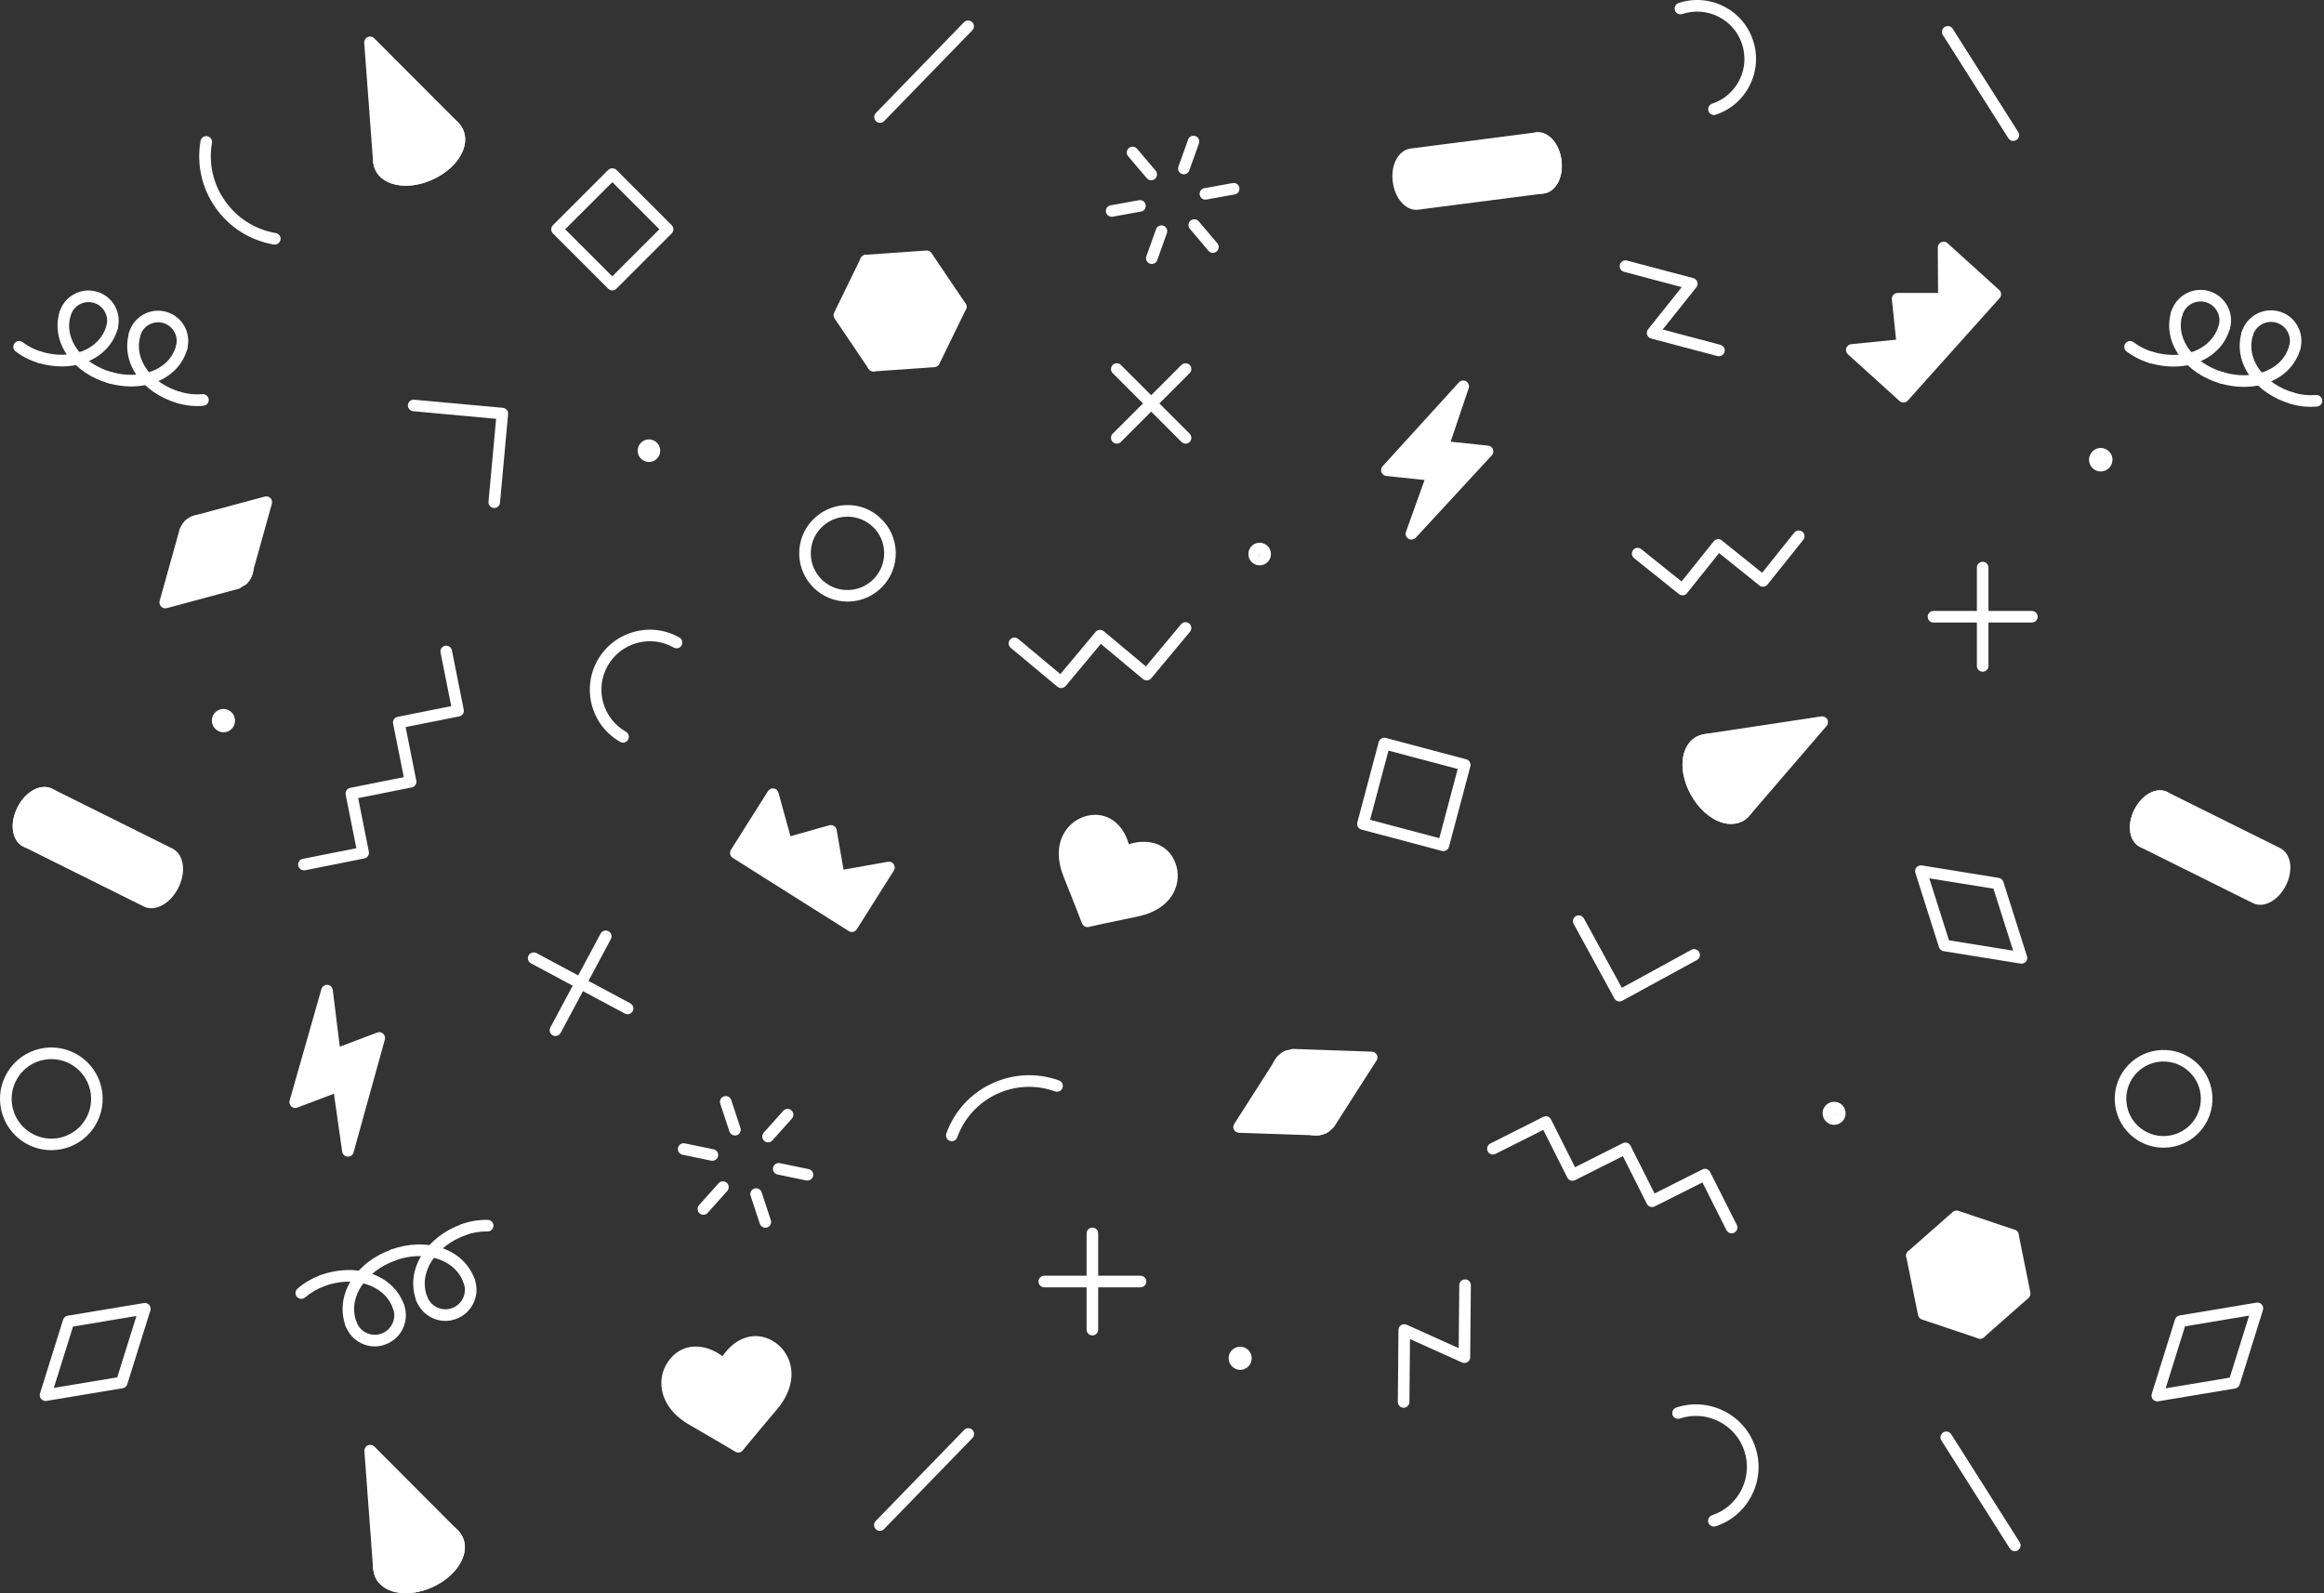 <svg width="280" height="192" viewBox="0 0 280 192" fill="none" xmlns="http://www.w3.org/2000/svg">
<rect x="0" y="0" width="280" height="192" fill="#333333" stroke="none"/>
<path d="M88.641 102.792L93.12 95.709L94.755 101.625L100.112 100.118L101.06 105.605L107.105 104.537L102.636 111.62L88.641 102.792Z" fill="white"/>
<path d="M102.636 112.318C102.506 112.318 102.377 112.278 102.267 112.208L88.282 103.38C87.953 103.171 87.863 102.742 88.062 102.412L92.531 95.33C92.681 95.101 92.95 94.971 93.219 95.011C93.489 95.051 93.718 95.25 93.788 95.52L95.234 100.767L99.923 99.45C100.112 99.4 100.322 99.43 100.481 99.53C100.651 99.639 100.761 99.809 100.801 99.998L101.629 104.797L106.985 103.849C107.255 103.799 107.534 103.919 107.684 104.148C107.833 104.378 107.843 104.677 107.693 104.906L103.225 111.989C103.095 112.198 102.865 112.318 102.636 112.318ZM89.608 102.572L102.417 110.652L105.669 105.495L101.18 106.293C101 106.323 100.811 106.283 100.661 106.173C100.511 106.063 100.402 105.904 100.372 105.724L99.554 100.996L94.935 102.293C94.756 102.343 94.566 102.323 94.406 102.233C94.247 102.143 94.127 101.993 94.077 101.814L92.86 97.415L89.608 102.572Z" fill="white"/>
<path d="M5.487 168.828C5.288 168.828 5.098 168.738 4.959 168.588C4.799 168.409 4.749 168.149 4.819 167.92L7.602 159.032C7.682 158.783 7.891 158.593 8.151 158.553L17.338 157.027C17.577 156.987 17.817 157.077 17.976 157.256C18.136 157.436 18.186 157.695 18.116 157.925L15.333 166.813C15.253 167.062 15.044 167.252 14.784 167.291L5.597 168.818C5.557 168.828 5.517 168.828 5.487 168.828ZM8.799 159.86L6.485 167.252L14.126 165.975L16.44 158.583L8.799 159.86Z" fill="white"/>
<path d="M17.607 108.597L3.133 101.395C2.116 100.897 1.936 99.201 2.724 97.615C3.512 96.029 4.969 95.161 5.986 95.659L20.46 102.862C21.478 103.37 21.657 105.056 20.869 106.642C20.081 108.228 18.625 109.106 17.607 108.597Z" fill="white"/>
<path d="M18.236 109.445C17.916 109.445 17.597 109.375 17.298 109.226L2.824 102.024C1.447 101.335 1.128 99.27 2.096 97.315C3.073 95.36 4.909 94.363 6.295 95.051L20.769 102.253C21.468 102.602 21.927 103.34 22.036 104.288C22.126 105.136 21.936 106.084 21.498 106.971C20.73 108.498 19.423 109.445 18.236 109.445ZM17.916 107.979C18.485 108.268 19.582 107.66 20.241 106.343C20.56 105.704 20.7 105.006 20.64 104.438C20.59 103.979 20.41 103.64 20.141 103.5L5.667 96.298C5.098 96.008 4.001 96.617 3.343 97.934C2.684 99.251 2.864 100.487 3.432 100.777L17.916 107.979Z" fill="white"/>
<path d="M2.724 97.624C3.512 96.038 4.969 95.171 5.986 95.669C7.004 96.168 7.183 97.864 6.395 99.45C5.607 101.036 4.151 101.904 3.133 101.405C2.116 100.896 1.936 99.201 2.724 97.624Z" fill="white"/>
<path d="M3.752 102.243C3.422 102.243 3.103 102.173 2.814 102.034C1.437 101.345 1.118 99.28 2.086 97.325C2.525 96.437 3.163 95.719 3.901 95.28C4.719 94.772 5.587 94.702 6.285 95.041C6.984 95.39 7.442 96.128 7.552 97.076C7.642 97.924 7.452 98.871 7.014 99.759C6.575 100.647 5.926 101.365 5.198 101.804C4.719 102.093 4.22 102.243 3.752 102.243ZM3.343 97.934C2.684 99.25 2.864 100.487 3.442 100.777C3.712 100.906 4.091 100.846 4.49 100.607C4.989 100.308 5.447 99.779 5.767 99.141C6.086 98.502 6.225 97.804 6.166 97.235C6.116 96.777 5.936 96.437 5.667 96.298C5.398 96.168 5.018 96.228 4.619 96.467C4.131 96.757 3.662 97.295 3.343 97.934Z" fill="white"/>
<path d="M45.827 20.147C45.697 19.878 45.627 19.289 45.627 19.289L44.58 5.104L54.625 15.169L54.605 15.179C54.825 15.379 55.024 15.608 55.154 15.877C55.912 17.523 54.436 19.818 51.862 20.995C49.278 22.172 46.575 21.793 45.827 20.147Z" fill="white"/>
<path d="M48.889 22.381C47.184 22.381 45.777 21.703 45.199 20.436C45.039 20.087 44.959 19.538 44.939 19.369L43.882 5.154C43.862 4.865 44.022 4.585 44.291 4.466C44.56 4.346 44.87 4.396 45.079 4.605L55.124 14.67C55.164 14.71 55.194 14.75 55.224 14.8C55.473 15.049 55.653 15.309 55.782 15.588C56.251 16.605 56.092 17.812 55.334 18.99C54.645 20.067 53.508 21.005 52.141 21.623C51.024 22.142 49.907 22.381 48.889 22.381ZM46.465 19.848C47.044 21.114 49.378 21.354 51.563 20.356C52.69 19.837 53.608 19.089 54.156 18.232C54.645 17.473 54.775 16.735 54.505 16.167C54.436 16.017 54.316 15.857 54.127 15.688C54.077 15.638 54.027 15.578 53.987 15.518L45.408 6.92L46.316 19.219C46.346 19.419 46.416 19.748 46.465 19.848Z" fill="white"/>
<path d="M49.119 15.03C51.693 13.852 54.386 14.232 55.144 15.877C55.902 17.523 54.426 19.818 51.852 20.995C49.279 22.172 46.585 21.793 45.827 20.147C45.069 18.491 46.545 16.207 49.119 15.03Z" fill="white"/>
<path d="M48.889 22.371C48.6 22.371 48.321 22.351 48.052 22.311C46.675 22.112 45.648 21.444 45.189 20.426C44.72 19.409 44.88 18.201 45.638 17.024C46.326 15.947 47.463 15.009 48.83 14.391C51.802 13.034 54.855 13.563 55.782 15.588C56.71 17.613 55.114 20.266 52.141 21.623C51.064 22.122 49.937 22.371 48.889 22.371ZM49.408 15.668C48.281 16.186 47.363 16.935 46.815 17.793C46.326 18.551 46.196 19.289 46.465 19.857C46.725 20.426 47.363 20.815 48.261 20.945C49.269 21.084 50.446 20.885 51.563 20.366C53.747 19.369 55.094 17.453 54.516 16.177C53.927 14.9 51.593 14.67 49.408 15.668Z" fill="white"/>
<path d="M238.558 160.628L231.765 158.334L230.358 151.311L235.725 146.583L242.518 148.867L243.935 155.89L238.558 160.628Z" fill="white"/>
<path d="M238.558 161.326C238.478 161.326 238.409 161.316 238.339 161.286L231.546 159.002C231.306 158.922 231.137 158.723 231.087 158.473L229.67 151.451C229.62 151.201 229.71 150.952 229.89 150.792L235.266 146.054C235.456 145.885 235.715 145.835 235.955 145.915L242.748 148.199C242.987 148.279 243.157 148.478 243.207 148.728L244.623 155.75C244.673 156 244.583 156.249 244.404 156.408L239.027 161.147C238.887 161.266 238.718 161.326 238.558 161.326ZM232.374 157.805L238.399 159.84L243.167 155.64L241.91 149.406L235.885 147.371L231.117 151.571L232.374 157.805Z" fill="white"/>
<path d="M238.559 161.326C238.229 161.326 237.94 161.097 237.87 160.768L236.534 154.144L230.129 151.989C229.76 151.87 229.571 151.471 229.691 151.102C229.81 150.733 230.209 150.543 230.578 150.663L237.371 152.947C237.611 153.027 237.78 153.226 237.83 153.476L239.247 160.498C239.327 160.877 239.077 161.246 238.698 161.316C238.648 161.316 238.598 161.326 238.559 161.326Z" fill="white"/>
<path d="M237.142 154.304C236.952 154.304 236.753 154.224 236.613 154.064C236.354 153.775 236.384 153.336 236.673 153.077L242.05 148.338C242.339 148.089 242.778 148.109 243.037 148.398C243.297 148.688 243.267 149.127 242.977 149.386L237.601 154.124C237.471 154.244 237.311 154.304 237.142 154.304Z" fill="white"/>
<path d="M154.377 127.849L154.387 127.869C154.467 127.78 154.547 127.69 154.637 127.61C154.756 127.5 154.876 127.401 155.026 127.321C155.145 127.261 155.315 127.211 155.475 127.171C155.544 127.151 155.624 127.131 155.694 127.121C155.764 127.101 155.824 127.091 155.824 127.091L156.153 127.101C156.203 127.101 156.253 127.101 156.313 127.111L165.27 127.42L160.442 134.972C160.412 135.022 160.382 135.062 160.352 135.111L160.173 135.391L160.163 135.371C160.083 135.461 160.003 135.55 159.914 135.63C159.794 135.74 159.674 135.84 159.525 135.919C159.405 135.979 159.225 136.029 159.066 136.069C158.996 136.089 158.926 136.109 158.846 136.119C158.776 136.139 158.717 136.149 158.717 136.149L158.387 136.139C158.337 136.139 158.288 136.139 158.228 136.129L149.27 135.82L154.098 128.268C154.128 128.219 154.158 128.179 154.188 128.129L154.377 127.849Z" fill="white"/>
<path d="M158.727 136.827C158.717 136.827 158.707 136.827 158.707 136.827L158.378 136.817C158.278 136.817 158.218 136.817 158.158 136.807L149.27 136.508C149.021 136.498 148.791 136.358 148.672 136.139C148.552 135.919 148.562 135.65 148.702 135.441L153.53 127.889C153.53 127.879 153.589 127.8 153.589 127.8L153.789 127.48C153.839 127.401 153.909 127.331 153.978 127.281C154.038 127.221 154.098 127.151 154.168 127.101C154.268 127.002 154.447 126.852 154.687 126.722C154.687 126.722 154.697 126.722 154.697 126.712C154.846 126.632 155.036 126.563 155.305 126.503C155.435 126.463 155.525 126.443 155.604 126.433L155.684 126.413C155.734 126.403 155.804 126.393 155.844 126.403L156.173 126.413C156.273 126.413 156.333 126.413 156.382 126.423L165.28 126.732C165.53 126.742 165.759 126.882 165.879 127.101C165.999 127.321 165.989 127.59 165.849 127.8L161.021 135.341C161.021 135.341 160.991 135.391 160.961 135.441L160.762 135.75C160.712 135.83 160.642 135.899 160.572 135.949C160.512 136.019 160.452 136.079 160.383 136.139C160.233 136.289 160.073 136.408 159.894 136.498C159.874 136.508 159.854 136.518 159.844 136.528C159.704 136.598 159.515 136.668 159.255 136.737C159.126 136.777 159.046 136.787 158.956 136.807L158.866 136.827C158.816 136.827 158.767 136.827 158.727 136.827ZM150.537 135.151L158.268 135.421L158.397 136.129L158.417 135.431L158.667 135.441L158.836 135.401C159.066 135.341 159.156 135.311 159.186 135.291C159.195 135.281 159.205 135.281 159.215 135.271C159.275 135.241 159.345 135.181 159.435 135.101C159.515 135.032 159.565 134.972 159.614 134.912C159.634 134.892 159.654 134.862 159.674 134.842L159.754 134.722L159.814 134.742C159.844 134.722 159.884 134.702 159.924 134.692L159.824 134.633L164.014 128.069L156.283 127.8L156.153 127.091L156.133 127.79L155.884 127.78L155.714 127.82C155.465 127.879 155.375 127.919 155.355 127.929C155.355 127.929 155.345 127.929 155.345 127.939C155.275 127.979 155.205 128.029 155.116 128.119C155.036 128.189 154.986 128.248 154.936 128.308C154.916 128.328 154.896 128.358 154.876 128.378L154.796 128.498L154.747 128.478C154.707 128.498 154.677 128.518 154.637 128.528L154.747 128.598L150.537 135.151Z" fill="white"/>
<path d="M158.527 136.837C157.899 136.837 157.24 136.647 156.572 136.268C155.515 135.67 154.567 134.642 153.899 133.376C153.24 132.109 152.931 130.752 153.031 129.535C153.14 128.208 153.729 127.201 154.687 126.702C155.026 126.523 155.455 126.652 155.634 126.991C155.814 127.331 155.684 127.76 155.345 127.939C154.647 128.308 154.477 129.176 154.437 129.655C154.357 130.602 154.607 131.7 155.145 132.727C155.684 133.755 156.442 134.583 157.27 135.051C157.689 135.291 158.507 135.64 159.205 135.271C159.545 135.091 159.963 135.221 160.153 135.57C160.333 135.909 160.203 136.328 159.864 136.518C159.445 136.737 158.996 136.837 158.527 136.837Z" fill="white"/>
<path d="M41.927 138.682L45.697 125.076L40.361 127.101L39.393 119.38L35.572 132.817L40.8 130.832L41.927 138.682Z" fill="white"/>
<path d="M41.927 139.381C41.907 139.381 41.897 139.381 41.877 139.381C41.548 139.361 41.278 139.111 41.228 138.782L40.231 131.8L35.812 133.475C35.563 133.575 35.283 133.515 35.094 133.336C34.904 133.156 34.824 132.887 34.894 132.628L38.725 119.191C38.815 118.872 39.124 118.662 39.453 118.682C39.782 118.712 40.051 118.962 40.091 119.291L40.939 126.134L45.448 124.428C45.697 124.338 45.977 124.388 46.166 124.568C46.356 124.747 46.436 125.016 46.366 125.276L42.595 138.882C42.515 139.171 42.236 139.381 41.927 139.381ZM40.8 130.134C40.919 130.134 41.049 130.164 41.159 130.234C41.338 130.343 41.468 130.523 41.498 130.732L42.146 135.281L44.66 126.223L40.6 127.76C40.401 127.839 40.171 127.81 39.992 127.71C39.812 127.6 39.682 127.411 39.662 127.201L39.124 122.892L36.62 131.68L40.55 130.194C40.63 130.154 40.72 130.134 40.8 130.134Z" fill="white"/>
<path d="M131.006 111.021C131.006 111.021 130.118 108.677 128.771 105.325C127.365 101.834 129.07 99.42 131.235 98.971C133.669 98.462 135.165 100.527 135.484 102.682C137.469 101.754 140.013 101.874 140.931 104.188C141.749 106.253 140.671 108.996 136.991 109.754C133.449 110.473 131.006 111.021 131.006 111.021Z" fill="white"/>
<path d="M131.005 111.719C130.716 111.719 130.457 111.54 130.357 111.271C130.357 111.271 129.469 108.926 128.123 105.585C127.374 103.719 127.374 101.924 128.133 100.517C128.751 99.36 129.828 98.552 131.095 98.283C132.183 98.053 133.22 98.253 134.088 98.851C134.986 99.47 135.654 100.497 136.003 101.734C137.22 101.345 138.447 101.345 139.464 101.744C140.442 102.133 141.18 102.891 141.589 103.929C142.068 105.136 141.988 106.482 141.36 107.63C140.602 109.036 139.095 110.024 137.13 110.433C133.609 111.151 131.165 111.699 131.165 111.709C131.105 111.719 131.055 111.719 131.005 111.719ZM131.963 99.59C131.774 99.59 131.574 99.609 131.375 99.649C130.517 99.829 129.778 100.388 129.36 101.176C128.801 102.213 128.821 103.6 129.419 105.066C130.377 107.44 131.105 109.315 131.444 110.213C132.372 110.004 134.337 109.575 136.851 109.066C138.407 108.747 139.564 108.009 140.133 106.971C140.562 106.183 140.612 105.265 140.292 104.447C140.023 103.769 139.574 103.3 138.946 103.051C138.078 102.702 136.901 102.802 135.784 103.32C135.584 103.41 135.355 103.41 135.155 103.3C134.966 103.201 134.826 103.011 134.796 102.792C134.616 101.585 134.048 100.537 133.28 100.009C132.891 99.729 132.452 99.59 131.963 99.59Z" fill="white"/>
<path d="M102.107 72.497C98.965 72.497 96.371 69.983 96.292 66.821C96.212 63.609 98.766 60.946 101.968 60.866C103.534 60.816 105 61.395 106.117 62.472C107.245 63.539 107.883 64.986 107.923 66.542C108.003 69.754 105.459 72.417 102.247 72.497C102.207 72.497 102.157 72.497 102.107 72.497ZM102.107 62.262C102.067 62.262 102.037 62.262 101.998 62.262C100.82 62.292 99.713 62.781 98.905 63.629C98.087 64.487 97.658 65.604 97.688 66.791C97.748 69.225 99.753 71.17 102.217 71.1C104.651 71.04 106.586 69.006 106.526 66.572C106.476 64.168 104.501 62.262 102.107 62.262Z" fill="white"/>
<path d="M75.074 89.495C74.954 89.495 74.835 89.465 74.725 89.405C73.049 88.447 71.842 86.901 71.323 85.036C70.815 83.17 71.054 81.225 72.002 79.549C72.96 77.874 74.506 76.666 76.371 76.148C78.236 75.629 80.181 75.879 81.857 76.826C82.197 77.016 82.306 77.445 82.117 77.774C81.927 78.113 81.498 78.223 81.169 78.033C79.812 77.265 78.236 77.066 76.74 77.484C75.244 77.903 73.987 78.871 73.219 80.228C71.633 83.021 72.61 86.592 75.413 88.178C75.752 88.367 75.862 88.796 75.673 89.126C75.553 89.365 75.314 89.495 75.074 89.495Z" fill="white"/>
<path d="M114.676 137.525C114.596 137.525 114.516 137.515 114.437 137.485C114.077 137.356 113.888 136.957 114.018 136.588C114.975 133.924 116.92 131.79 119.484 130.583C122.048 129.376 124.93 129.246 127.594 130.203C127.953 130.333 128.142 130.732 128.013 131.101C127.883 131.46 127.484 131.65 127.115 131.52C124.801 130.692 122.297 130.802 120.073 131.849C117.848 132.897 116.162 134.752 115.324 137.066C115.225 137.346 114.965 137.525 114.676 137.525Z" fill="white"/>
<path d="M242.558 16.985C242.329 16.985 242.1 16.865 241.97 16.656L234.079 4.217C233.87 3.887 233.97 3.458 234.299 3.249C234.628 3.039 235.057 3.139 235.267 3.468L243.157 15.908C243.366 16.237 243.267 16.666 242.937 16.875C242.818 16.955 242.688 16.985 242.558 16.985Z" fill="white"/>
<path d="M75.613 122.223C75.503 122.223 75.393 122.193 75.284 122.143L63.972 116.089C63.633 115.909 63.503 115.48 63.682 115.141C63.862 114.802 64.291 114.672 64.63 114.852L75.942 120.907C76.281 121.086 76.411 121.515 76.231 121.854C76.102 122.084 75.862 122.223 75.613 122.223Z" fill="white"/>
<path d="M66.925 124.847C66.815 124.847 66.705 124.817 66.596 124.767C66.256 124.588 66.127 124.159 66.306 123.819L72.361 112.508C72.541 112.168 72.97 112.039 73.309 112.218C73.648 112.398 73.778 112.827 73.598 113.166L67.543 124.478C67.413 124.707 67.174 124.847 66.925 124.847Z" fill="white"/>
<path d="M92.541 137.665C92.371 137.665 92.212 137.605 92.072 137.485C91.783 137.226 91.763 136.787 92.012 136.498L94.367 133.864C94.626 133.575 95.065 133.545 95.354 133.805C95.643 134.064 95.663 134.503 95.414 134.792L93.06 137.426C92.93 137.585 92.731 137.665 92.541 137.665Z" fill="white"/>
<path d="M84.751 146.393C84.581 146.393 84.421 146.334 84.282 146.214C83.992 145.955 83.972 145.516 84.222 145.226L86.576 142.593C86.835 142.304 87.274 142.284 87.564 142.533C87.853 142.792 87.873 143.231 87.623 143.521L85.269 146.154C85.129 146.314 84.94 146.393 84.751 146.393Z" fill="white"/>
<path d="M97.279 142.264C97.23 142.264 97.18 142.264 97.14 142.254L93.678 141.536C93.299 141.456 93.06 141.087 93.14 140.708C93.219 140.329 93.589 140.089 93.968 140.169L97.429 140.887C97.808 140.967 98.047 141.336 97.968 141.715C97.898 142.034 97.609 142.264 97.279 142.264Z" fill="white"/>
<path d="M85.828 139.879C85.778 139.879 85.728 139.879 85.688 139.869L82.227 139.151C81.848 139.071 81.608 138.702 81.688 138.323C81.768 137.944 82.137 137.705 82.516 137.785L85.977 138.503C86.356 138.583 86.596 138.952 86.516 139.331C86.446 139.65 86.157 139.879 85.828 139.879Z" fill="white"/>
<path d="M92.212 147.949C91.922 147.949 91.643 147.76 91.543 147.47L90.436 144.109C90.317 143.74 90.516 143.351 90.885 143.231C91.254 143.111 91.643 143.311 91.763 143.68L92.87 147.042C92.99 147.411 92.79 147.8 92.421 147.919C92.352 147.929 92.282 147.949 92.212 147.949Z" fill="white"/>
<path d="M88.551 136.837C88.262 136.837 87.982 136.647 87.883 136.358L86.775 132.997C86.656 132.627 86.855 132.238 87.224 132.119C87.593 131.999 87.982 132.199 88.102 132.568L89.209 135.929C89.329 136.298 89.129 136.687 88.76 136.807C88.691 136.827 88.621 136.837 88.551 136.837Z" fill="white"/>
<path d="M59.543 61.215C59.523 61.215 59.503 61.215 59.483 61.215C59.104 61.175 58.815 60.836 58.855 60.457L59.772 50.471L49.777 49.554C49.398 49.514 49.109 49.175 49.149 48.796C49.189 48.407 49.518 48.127 49.907 48.167L60.59 49.145C60.969 49.185 61.259 49.524 61.219 49.903L60.241 60.586C60.211 60.945 59.902 61.215 59.543 61.215Z" fill="white"/>
<path d="M207.097 42.93C207.037 42.93 206.977 42.92 206.917 42.91L198.937 40.795C198.707 40.736 198.528 40.566 198.448 40.337C198.378 40.117 198.418 39.868 198.568 39.678L202.618 34.601L195.665 32.755C195.296 32.656 195.066 32.277 195.166 31.898C195.266 31.529 195.635 31.299 196.024 31.399L204.004 33.514C204.234 33.574 204.413 33.743 204.493 33.972C204.563 34.192 204.523 34.441 204.373 34.631L200.323 39.708L207.276 41.554C207.645 41.653 207.875 42.032 207.775 42.411C207.685 42.721 207.406 42.93 207.097 42.93Z" fill="white"/>
<path d="M127.843 82.911C127.684 82.911 127.524 82.861 127.394 82.751L121.778 78.073C121.479 77.824 121.439 77.385 121.689 77.085C121.938 76.786 122.377 76.746 122.676 76.996L127.754 81.235L131.993 76.158C132.242 75.859 132.681 75.819 132.981 76.068L138.058 80.307L142.297 75.23C142.547 74.931 142.986 74.891 143.285 75.14C143.584 75.39 143.624 75.829 143.375 76.128L138.696 81.744C138.447 82.043 138.008 82.083 137.709 81.834L132.631 77.594L128.392 82.672C128.242 82.831 128.043 82.911 127.843 82.911Z" fill="white"/>
<path d="M36.62 104.876C36.291 104.876 36.002 104.647 35.932 104.318C35.852 103.939 36.101 103.57 36.48 103.5L42.934 102.213L41.647 95.759C41.568 95.38 41.817 95.011 42.196 94.941L48.65 93.654L47.363 87.2C47.283 86.821 47.533 86.452 47.912 86.382L54.366 85.095L53.079 78.641C52.999 78.262 53.249 77.893 53.628 77.823C54.007 77.744 54.376 77.993 54.446 78.372L55.872 85.514C55.952 85.893 55.703 86.263 55.324 86.332L48.87 87.619L50.156 94.073C50.236 94.452 49.987 94.821 49.608 94.891L43.154 96.178L44.441 102.632C44.52 103.011 44.271 103.38 43.892 103.45L36.75 104.876C36.71 104.876 36.67 104.876 36.62 104.876Z" fill="white"/>
<path d="M173.899 102.562C173.839 102.562 173.779 102.552 173.72 102.542L164.034 99.969C163.665 99.869 163.435 99.49 163.535 99.111L166.108 89.425C166.158 89.245 166.278 89.096 166.438 88.996C166.597 88.906 166.787 88.876 166.966 88.926L176.652 91.5C177.021 91.6 177.251 91.978 177.151 92.358L174.577 102.044C174.488 102.363 174.208 102.562 173.899 102.562ZM165.071 98.792L173.41 101.006L175.625 92.667L167.286 90.452L165.071 98.792Z" fill="white"/>
<path d="M220.972 135.55C220.753 135.55 220.533 135.5 220.334 135.391C219.655 135.031 219.396 134.194 219.745 133.515C219.915 133.186 220.204 132.947 220.563 132.837C220.922 132.727 221.291 132.757 221.62 132.927C221.95 133.096 222.189 133.386 222.299 133.745C222.409 134.094 222.379 134.473 222.209 134.802C221.96 135.281 221.481 135.55 220.972 135.55ZM220.972 134.154V134.164L221.591 134.473L220.972 134.154Z" fill="white"/>
<path d="M229.331 47.808L223.107 42.172L229.222 41.564L228.643 35.997H234.209L234.169 29.823L240.394 35.459L229.331 47.808Z" fill="white"/>
<path d="M229.331 48.506C229.162 48.506 228.992 48.447 228.862 48.327L222.638 42.691C222.428 42.501 222.359 42.212 222.438 41.953C222.528 41.693 222.758 41.504 223.037 41.474L228.443 40.935L227.935 36.067C227.915 35.868 227.975 35.678 228.114 35.529C228.244 35.379 228.433 35.299 228.633 35.299H233.501L233.471 29.823C233.471 29.544 233.631 29.294 233.89 29.184C234.139 29.075 234.439 29.114 234.638 29.304L240.863 34.94C241.152 35.199 241.172 35.638 240.912 35.928L229.85 48.277C229.73 48.417 229.551 48.496 229.361 48.506C229.361 48.506 229.351 48.506 229.331 48.506ZM224.743 42.711L229.281 46.821L239.406 35.509L234.877 31.399L234.907 35.987C234.907 36.177 234.838 36.357 234.708 36.486C234.578 36.616 234.399 36.696 234.209 36.696H229.421L229.92 41.494C229.94 41.683 229.88 41.863 229.77 42.013C229.65 42.152 229.481 42.252 229.301 42.262L224.743 42.711Z" fill="white"/>
<path d="M243.556 116.129C243.516 116.129 243.486 116.129 243.446 116.119L234.169 114.622C233.91 114.582 233.69 114.393 233.611 114.143L230.768 105.186C230.698 104.956 230.748 104.697 230.907 104.517C231.067 104.338 231.306 104.248 231.546 104.288L240.823 105.794C241.082 105.834 241.292 106.024 241.371 106.273L244.214 115.231C244.284 115.46 244.234 115.72 244.075 115.899C243.955 116.039 243.755 116.129 243.556 116.129ZM234.818 113.315L242.548 114.562L240.174 107.091L232.444 105.844L234.818 113.315Z" fill="white"/>
<path d="M170.029 18.591L185.131 16.646C186.188 16.506 187.216 17.733 187.425 19.389C187.635 21.035 186.956 22.491 185.899 22.621L170.797 24.566C169.739 24.706 168.712 23.479 168.502 21.823C168.293 20.177 168.971 18.73 170.029 18.591Z" fill="white"/>
<path d="M170.637 25.284C169.27 25.284 168.063 23.868 167.804 21.922C167.684 20.995 167.804 20.077 168.153 19.349C168.542 18.531 169.191 18.002 169.939 17.902L185.041 15.957C186.508 15.778 187.854 17.234 188.124 19.299C188.243 20.227 188.124 21.145 187.774 21.873C187.385 22.691 186.737 23.219 185.989 23.319L170.886 25.264C170.807 25.274 170.717 25.284 170.637 25.284ZM185.291 17.334C185.271 17.334 185.241 17.334 185.221 17.334L170.118 19.279C169.859 19.309 169.6 19.548 169.42 19.938C169.191 20.426 169.111 21.075 169.191 21.733C169.36 23.05 170.128 23.938 170.707 23.878L185.809 21.933C186.069 21.903 186.328 21.663 186.508 21.274C186.737 20.785 186.817 20.137 186.737 19.479C186.577 18.212 185.859 17.334 185.291 17.334Z" fill="white"/>
<path d="M187.435 19.389C187.645 21.045 186.966 22.491 185.909 22.621C184.852 22.76 183.824 21.534 183.615 19.878C183.405 18.222 184.084 16.775 185.141 16.646C186.198 16.516 187.226 17.743 187.435 19.389Z" fill="white"/>
<path d="M185.749 23.339C185.081 23.339 184.423 23 183.904 22.381C183.385 21.763 183.036 20.905 182.916 19.977C182.797 19.05 182.916 18.132 183.266 17.404C183.655 16.586 184.303 16.057 185.051 15.957C186.517 15.778 187.864 17.234 188.133 19.299C188.253 20.227 188.133 21.145 187.784 21.873C187.395 22.691 186.747 23.219 185.999 23.319C185.919 23.329 185.829 23.339 185.749 23.339ZM185.29 17.334C185.271 17.334 185.241 17.334 185.221 17.334C184.961 17.364 184.702 17.603 184.522 17.992C184.293 18.481 184.213 19.13 184.293 19.788C184.383 20.446 184.622 21.055 184.971 21.474C185.241 21.803 185.56 21.972 185.809 21.933C186.069 21.903 186.328 21.663 186.507 21.274C186.737 20.785 186.817 20.137 186.737 19.479C186.577 18.212 185.859 17.334 185.29 17.334Z" fill="white"/>
<path d="M204.722 89.395C204.982 89.245 205.56 89.135 205.56 89.135L219.546 87.021L210.318 97.754L210.308 97.734C210.129 97.974 209.919 98.183 209.65 98.323C208.074 99.191 205.69 97.904 204.333 95.44C202.977 92.976 203.146 90.273 204.722 89.395Z" fill="white"/>
<path d="M208.563 99.29C208.234 99.29 207.885 99.24 207.535 99.141C206.079 98.722 204.653 97.465 203.725 95.779C202.149 92.936 202.438 89.864 204.383 88.786C204.712 88.607 205.261 88.487 205.421 88.447L219.436 86.332C219.725 86.293 220.014 86.432 220.154 86.682C220.294 86.941 220.264 87.25 220.074 87.48L210.847 98.213C210.807 98.253 210.767 98.293 210.727 98.323C210.498 98.592 210.259 98.791 209.989 98.931C209.56 99.171 209.082 99.29 208.563 99.29ZM205.062 90.013C203.845 90.692 203.795 93.016 204.952 95.111C205.7 96.467 206.837 97.495 207.934 97.814C208.303 97.924 208.842 97.993 209.331 97.724C209.481 97.644 209.62 97.515 209.77 97.315C209.82 97.255 209.87 97.205 209.929 97.165L217.8 88.008L205.68 89.844C205.48 89.864 205.161 89.953 205.062 90.013Z" fill="white"/>
<path d="M210.049 92.278C211.416 94.742 211.236 97.445 209.66 98.323C208.084 99.19 205.7 97.904 204.343 95.44C202.976 92.976 203.156 90.273 204.732 89.395C206.298 88.527 208.682 89.814 210.049 92.278Z" fill="white"/>
<path d="M208.563 99.29C208.234 99.29 207.885 99.24 207.535 99.141C206.079 98.722 204.653 97.465 203.725 95.779C202.149 92.936 202.438 89.864 204.383 88.786C205.361 88.248 206.578 88.308 207.795 88.976C208.912 89.584 209.929 90.642 210.658 91.948C212.234 94.791 211.944 97.864 209.999 98.941C209.56 99.171 209.082 99.29 208.563 99.29ZM205.82 89.824C205.54 89.824 205.281 89.884 205.062 90.013C203.845 90.682 203.795 93.016 204.942 95.111C205.69 96.467 206.827 97.495 207.924 97.814C208.294 97.924 208.832 97.993 209.321 97.724C210.538 97.056 210.588 94.722 209.441 92.627C208.842 91.549 208.024 90.692 207.136 90.213C206.668 89.953 206.219 89.824 205.82 89.824Z" fill="white"/>
<path d="M104.342 31.399L111.654 30.89L115.743 36.965L112.541 43.549L105.23 44.057L101.13 37.983L104.342 31.399Z" fill="white"/>
<path d="M105.229 44.756C105 44.756 104.781 44.636 104.651 44.446L100.551 38.371C100.411 38.162 100.391 37.903 100.501 37.673L103.713 31.09C103.823 30.86 104.042 30.721 104.292 30.701L111.604 30.192C111.863 30.172 112.092 30.292 112.232 30.501L116.332 36.576C116.472 36.785 116.491 37.045 116.382 37.274L113.17 43.858C113.06 44.087 112.841 44.227 112.591 44.247L105.279 44.756C105.259 44.756 105.249 44.756 105.229 44.756ZM101.938 37.923L105.589 43.329L112.092 42.87L114.955 37.005L111.304 31.598L104.801 32.057L101.938 37.923Z" fill="white"/>
<path d="M108.441 38.172C108.212 38.172 107.993 38.052 107.863 37.863L103.763 31.788C103.544 31.469 103.633 31.03 103.953 30.82C104.272 30.611 104.711 30.691 104.92 31.01L108.791 36.746L115.693 36.267C116.083 36.237 116.412 36.526 116.442 36.915C116.472 37.304 116.182 37.633 115.793 37.663L108.481 38.172C108.471 38.172 108.451 38.172 108.441 38.172Z" fill="white"/>
<path d="M105.229 44.756C105.13 44.756 105.02 44.736 104.92 44.686C104.571 44.516 104.431 44.097 104.601 43.748L107.813 37.165C107.982 36.816 108.401 36.676 108.751 36.845C109.1 37.015 109.239 37.434 109.07 37.783L105.858 44.367C105.738 44.616 105.489 44.756 105.229 44.756Z" fill="white"/>
<path d="M29.707 69.175L29.687 69.155C29.647 69.265 29.597 69.365 29.537 69.464C29.457 69.594 29.378 69.724 29.268 69.834C29.178 69.923 29.029 70.023 28.899 70.103C28.839 70.143 28.779 70.183 28.709 70.213C28.65 70.242 28.6 70.272 28.6 70.272L28.3 70.352C28.25 70.362 28.211 70.382 28.151 70.392L19.911 72.607L22.206 64.387C22.215 64.337 22.235 64.287 22.245 64.237L22.325 63.938L22.345 63.958C22.385 63.848 22.435 63.749 22.495 63.649C22.575 63.519 22.654 63.389 22.764 63.28C22.854 63.19 23.004 63.09 23.133 63.01C23.193 62.971 23.253 62.931 23.323 62.901C23.393 62.871 23.442 62.851 23.442 62.851L23.742 62.771C23.792 62.761 23.831 62.741 23.881 62.731L32.121 60.517L29.827 68.736C29.817 68.786 29.797 68.836 29.787 68.886L29.707 69.175Z" fill="white"/>
<path d="M19.912 73.305C19.732 73.305 19.552 73.235 19.413 73.095C19.233 72.916 19.173 72.656 19.233 72.417L21.527 64.197C21.527 64.187 21.557 64.098 21.557 64.088L21.647 63.748C21.677 63.659 21.717 63.579 21.767 63.509C21.807 63.429 21.847 63.359 21.887 63.29C21.986 63.11 22.106 62.95 22.236 62.811C22.246 62.801 22.256 62.791 22.256 62.781C22.375 62.661 22.535 62.551 22.754 62.412C22.864 62.342 22.934 62.302 23.004 62.272L23.074 62.232C23.123 62.202 23.173 62.182 23.223 62.172L23.523 62.093C23.612 62.063 23.662 62.053 23.722 62.043L31.902 59.838C32.141 59.778 32.4 59.848 32.58 60.018C32.76 60.197 32.819 60.457 32.76 60.696L30.465 68.916C30.465 68.926 30.435 69.015 30.435 69.025L30.336 69.365C30.306 69.454 30.266 69.534 30.216 69.604C30.176 69.684 30.136 69.754 30.096 69.823C29.996 70.003 29.877 70.163 29.747 70.292C29.737 70.302 29.727 70.312 29.717 70.322C29.597 70.432 29.448 70.552 29.218 70.691C29.109 70.761 29.039 70.801 28.969 70.841L28.929 70.891C28.879 70.921 28.829 70.941 28.779 70.951L28.48 71.03C28.39 71.06 28.34 71.07 28.281 71.08L20.101 73.285C20.041 73.295 19.981 73.305 19.912 73.305ZM22.784 64.507L22.894 64.537L20.919 71.619L27.971 69.724L28.301 70.362L28.121 69.684L28.48 69.544C28.67 69.424 28.75 69.375 28.77 69.355L28.779 69.345C28.829 69.295 28.879 69.225 28.939 69.125C28.989 69.045 29.019 68.975 29.049 68.906C29.059 68.876 29.069 68.856 29.089 68.826L29.129 68.696L29.178 68.706C29.208 68.676 29.228 68.646 29.258 68.626L29.148 68.597L31.124 61.514L23.562 63.579C23.363 63.699 23.293 63.758 23.273 63.779L23.263 63.788C23.213 63.838 23.163 63.908 23.104 64.008C23.054 64.088 23.024 64.157 22.994 64.227C22.984 64.257 22.974 64.277 22.954 64.307L22.914 64.437L22.864 64.427C22.844 64.457 22.814 64.487 22.784 64.507Z" fill="white"/>
<path d="M29.268 70.542C29.089 70.542 28.909 70.472 28.77 70.332C28.5 70.063 28.5 69.614 28.77 69.345C29.288 68.826 29.208 68.008 29.109 67.559C28.919 66.681 28.39 65.763 27.612 64.975C26.834 64.197 25.927 63.649 25.049 63.459C24.6 63.359 23.782 63.27 23.263 63.788C22.984 64.058 22.545 64.058 22.276 63.788C22.006 63.519 22.006 63.07 22.276 62.801C23.014 62.073 24.101 61.823 25.358 62.103C26.495 62.362 27.652 63.03 28.61 63.998C29.567 64.966 30.236 66.133 30.475 67.27C30.745 68.527 30.485 69.614 29.747 70.342C29.617 70.472 29.448 70.542 29.268 70.542Z" fill="white"/>
<path d="M176.283 46.551L167.086 56.656L172.592 57.235L170.048 64.327L179.216 54.382L173.829 53.823L176.283 46.551Z" fill="white"/>
<path d="M170.048 65.025C169.929 65.025 169.799 64.995 169.689 64.926C169.4 64.756 169.28 64.407 169.39 64.098L171.635 57.843L167.016 57.354C166.757 57.325 166.527 57.155 166.437 56.906C166.348 56.656 166.398 56.387 166.577 56.187L175.774 46.082C175.994 45.833 176.363 45.783 176.642 45.953C176.931 46.122 177.061 46.462 176.951 46.781L174.777 53.225L179.295 53.703C179.555 53.733 179.784 53.903 179.874 54.152C179.964 54.402 179.914 54.681 179.734 54.871L170.567 64.806C170.428 64.946 170.238 65.025 170.048 65.025ZM168.532 56.108L172.662 56.546C172.871 56.566 173.071 56.686 173.181 56.866C173.29 57.045 173.32 57.275 173.25 57.474L171.874 61.325L177.769 54.93L173.769 54.511C173.56 54.492 173.37 54.372 173.25 54.192C173.131 54.013 173.111 53.793 173.181 53.594L174.567 49.484L168.532 56.108Z" fill="white"/>
<path d="M88.95 174.344C88.95 174.344 86.675 172.977 83.374 171.072C79.932 169.087 79.763 165.975 81.269 164.189C82.955 162.174 85.548 162.912 87.224 164.498C88.272 162.434 90.456 160.867 92.721 162.194C94.746 163.371 95.643 166.354 93.08 169.386C90.626 172.289 88.95 174.344 88.95 174.344Z" fill="white"/>
<path d="M88.95 175.042C88.83 175.042 88.701 175.012 88.591 174.942C88.571 174.932 86.287 173.556 83.035 171.681C81.209 170.633 80.042 169.147 79.753 167.491C79.513 166.144 79.873 164.778 80.75 163.74C81.498 162.842 82.476 162.344 83.573 162.274C84.72 162.204 85.957 162.623 87.055 163.431C87.813 162.304 88.83 161.486 89.938 161.167C90.995 160.857 92.082 160.997 93.09 161.586C94.257 162.264 95.065 163.431 95.294 164.778C95.573 166.434 94.985 168.219 93.618 169.835C91.184 172.698 89.508 174.763 89.489 174.783C89.359 174.952 89.149 175.042 88.95 175.042ZM83.803 163.67C83.753 163.67 83.693 163.67 83.643 163.67C82.925 163.71 82.306 164.039 81.808 164.638C81.199 165.356 80.95 166.314 81.119 167.251C81.339 168.488 82.266 169.626 83.723 170.473C86.087 171.83 87.933 172.927 88.79 173.436C89.419 172.668 90.795 171.002 92.551 168.927C93.638 167.641 94.127 166.254 93.908 165.017C93.748 164.079 93.189 163.271 92.371 162.793C91.693 162.394 91.005 162.304 90.317 162.503C89.359 162.783 88.441 163.65 87.853 164.808C87.753 165.007 87.563 165.137 87.354 165.177C87.134 165.217 86.915 165.147 86.755 164.997C85.848 164.159 84.76 163.67 83.803 163.67Z" fill="white"/>
<path d="M13.497 40.167C13.438 40.167 13.368 40.157 13.298 40.137C12.929 40.027 12.709 39.638 12.819 39.269C12.989 38.691 12.919 38.092 12.63 37.564C12.34 37.035 11.861 36.656 11.293 36.496C10.714 36.327 10.116 36.397 9.587 36.686C9.058 36.975 8.679 37.454 8.52 38.022C8.41 38.392 8.021 38.611 7.652 38.501C7.283 38.392 7.073 38.002 7.173 37.633C7.442 36.696 8.061 35.928 8.909 35.459C9.757 34.99 10.744 34.88 11.672 35.15C12.61 35.419 13.378 36.037 13.847 36.885C14.315 37.733 14.425 38.721 14.156 39.648C14.076 39.968 13.797 40.167 13.497 40.167Z" fill="white"/>
<path d="M13.228 46.202C13.168 46.202 13.098 46.192 13.028 46.172C11.014 45.584 9.298 44.437 8.19 42.93C7.013 41.314 6.644 39.439 7.163 37.643C7.273 37.274 7.662 37.055 8.031 37.165C8.4 37.274 8.619 37.663 8.51 38.032C8.001 39.788 8.669 41.224 9.318 42.112C10.245 43.369 11.692 44.337 13.418 44.836C13.787 44.945 14.006 45.334 13.896 45.703C13.816 46.003 13.537 46.202 13.228 46.202Z" fill="white"/>
<path d="M7.462 44.157C6.555 44.157 5.607 44.028 4.649 43.748C4.28 43.638 4.071 43.249 4.171 42.88C4.28 42.511 4.669 42.292 5.038 42.401C8.659 43.449 12.001 42.102 12.819 39.279C12.929 38.91 13.318 38.701 13.687 38.8C14.056 38.91 14.275 39.299 14.166 39.668C13.348 42.471 10.684 44.157 7.462 44.157Z" fill="white"/>
<path d="M4.849 43.768C4.789 43.768 4.719 43.758 4.649 43.738C3.652 43.449 2.714 42.98 1.886 42.352C1.577 42.122 1.517 41.683 1.746 41.374C1.976 41.065 2.415 41.005 2.724 41.234C3.422 41.763 4.2 42.152 5.038 42.392C5.407 42.501 5.627 42.89 5.517 43.26C5.427 43.569 5.148 43.768 4.849 43.768Z" fill="white"/>
<path d="M21.876 42.601C21.817 42.601 21.747 42.591 21.677 42.571C21.308 42.462 21.098 42.072 21.198 41.703C21.368 41.125 21.298 40.526 21.009 39.998C20.719 39.469 20.241 39.09 19.672 38.93C19.093 38.761 18.495 38.831 17.966 39.12C17.438 39.409 17.058 39.888 16.899 40.456C16.789 40.826 16.4 41.045 16.031 40.935C15.662 40.826 15.452 40.437 15.552 40.068C15.822 39.13 16.44 38.362 17.288 37.893C18.136 37.424 19.123 37.314 20.051 37.584C20.989 37.853 21.757 38.471 22.226 39.319C22.694 40.167 22.804 41.155 22.535 42.083C22.465 42.402 22.186 42.601 21.876 42.601Z" fill="white"/>
<path d="M21.617 48.626C21.547 48.626 21.487 48.616 21.418 48.596C17.038 47.329 14.515 43.658 15.562 40.067C15.672 39.698 16.061 39.489 16.43 39.589C16.799 39.698 17.009 40.087 16.909 40.456C16.091 43.289 18.196 46.212 21.817 47.26C22.186 47.369 22.395 47.758 22.295 48.127C22.196 48.427 21.916 48.626 21.617 48.626Z" fill="white"/>
<path d="M15.802 46.571C14.894 46.571 13.956 46.441 13.039 46.172C12.669 46.062 12.45 45.673 12.56 45.304C12.669 44.935 13.059 44.726 13.428 44.826C15.143 45.324 16.889 45.284 18.345 44.716C19.373 44.317 20.7 43.459 21.208 41.703C21.318 41.334 21.707 41.125 22.076 41.224C22.445 41.334 22.655 41.723 22.555 42.092C22.036 43.888 20.719 45.284 18.864 46.013C17.916 46.382 16.879 46.571 15.802 46.571Z" fill="white"/>
<path d="M23.782 48.935C22.984 48.935 22.196 48.826 21.428 48.596C21.059 48.486 20.849 48.097 20.949 47.728C21.059 47.359 21.438 47.14 21.817 47.249C22.655 47.489 23.523 47.579 24.39 47.499C24.77 47.469 25.109 47.748 25.149 48.137C25.178 48.526 24.899 48.855 24.51 48.895C24.261 48.925 24.021 48.935 23.782 48.935Z" fill="white"/>
<path d="M6.175 138.603C5.048 138.603 3.911 138.293 2.894 137.655C0.001 135.839 -0.867 132.009 0.948 129.126C2.764 126.233 6.584 125.355 9.477 127.181C12.37 128.996 13.238 132.827 11.422 135.71C10.255 137.575 8.24 138.603 6.175 138.603ZM6.195 127.63C4.599 127.63 3.043 128.428 2.136 129.874C0.729 132.109 1.407 135.071 3.642 136.478C4.729 137.156 6.006 137.376 7.253 137.096C8.5 136.807 9.567 136.059 10.245 134.972C11.652 132.737 10.974 129.774 8.739 128.368C7.941 127.869 7.063 127.63 6.195 127.63Z" fill="white"/>
<path d="M259.915 168.877C259.716 168.877 259.526 168.788 259.386 168.638C259.227 168.458 259.177 168.199 259.247 167.97L262.05 159.002C262.13 158.752 262.339 158.563 262.598 158.523L271.865 156.977C272.105 156.937 272.344 157.027 272.504 157.206C272.663 157.386 272.713 157.645 272.643 157.875L269.84 166.842C269.761 167.092 269.551 167.281 269.292 167.321L260.025 168.867C259.985 168.877 259.955 168.877 259.915 168.877ZM263.257 159.83L260.923 167.301L268.643 166.014L270.978 158.543L263.257 159.83Z" fill="white"/>
<path d="M271.736 108.198L258.15 101.445C257.202 100.976 257.022 99.39 257.761 97.904C258.499 96.417 259.865 95.599 260.823 96.068L274.409 102.821C275.357 103.29 275.536 104.876 274.798 106.363C274.05 107.849 272.684 108.677 271.736 108.198Z" fill="white"/>
<path d="M272.324 109.036C272.005 109.036 271.706 108.966 271.427 108.827L257.84 102.073C257.172 101.744 256.733 101.036 256.633 100.128C256.544 99.33 256.723 98.422 257.142 97.594C257.561 96.757 258.169 96.068 258.858 95.659C259.636 95.19 260.464 95.121 261.132 95.45L274.718 102.203C275.387 102.532 275.826 103.24 275.925 104.148C276.015 104.946 275.836 105.854 275.417 106.682C274.878 107.769 274.01 108.597 273.092 108.906C272.833 108.986 272.574 109.036 272.324 109.036ZM260.234 96.637C260.035 96.637 259.805 96.707 259.576 96.856C259.117 97.136 258.688 97.624 258.389 98.223C258.1 98.811 257.96 99.46 258.02 99.989C258.07 100.407 258.229 100.717 258.459 100.826L272.045 107.58C272.205 107.659 272.414 107.659 272.644 107.58C273.212 107.39 273.791 106.812 274.16 106.063C274.449 105.475 274.589 104.826 274.529 104.298C274.489 103.879 274.319 103.57 274.09 103.46L260.504 96.707C260.434 96.657 260.334 96.637 260.234 96.637Z" fill="white"/>
<path d="M257.77 97.904C258.509 96.417 259.875 95.599 260.833 96.068C261.78 96.537 261.96 98.123 261.222 99.609C260.484 101.096 259.117 101.914 258.159 101.445C257.202 100.976 257.032 99.39 257.77 97.904Z" fill="white"/>
<path d="M258.738 102.273C258.429 102.273 258.13 102.203 257.84 102.063C257.172 101.734 256.733 101.026 256.633 100.118C256.544 99.32 256.723 98.412 257.142 97.585C258.07 95.729 259.825 94.781 261.132 95.44C262.449 96.098 262.758 98.063 261.83 99.919C261.112 101.385 259.865 102.273 258.738 102.273ZM260.244 96.637C259.696 96.637 258.888 97.215 258.399 98.213C258.11 98.802 257.97 99.45 258.03 99.979C258.08 100.398 258.239 100.707 258.469 100.816C258.987 101.076 260.005 100.477 260.593 99.3C261.182 98.123 261.042 96.946 260.524 96.697C260.434 96.657 260.344 96.637 260.244 96.637Z" fill="white"/>
<path d="M267.985 40.137C267.925 40.137 267.856 40.127 267.796 40.107C267.427 39.998 267.207 39.608 267.317 39.239C267.666 38.032 266.968 36.766 265.761 36.416C264.554 36.067 263.287 36.766 262.938 37.973C262.828 38.342 262.449 38.551 262.07 38.451C261.701 38.342 261.481 37.953 261.591 37.584C262.16 35.638 264.205 34.511 266.15 35.08C268.095 35.648 269.222 37.683 268.654 39.639C268.564 39.938 268.284 40.137 267.985 40.137Z" fill="white"/>
<path d="M267.716 46.242C267.656 46.242 267.586 46.232 267.516 46.212C265.481 45.623 263.736 44.456 262.618 42.93C261.421 41.294 261.052 39.399 261.581 37.574C261.691 37.205 262.07 36.985 262.449 37.095C262.818 37.205 263.027 37.593 262.928 37.963C262.409 39.748 263.087 41.205 263.746 42.102C264.683 43.379 266.16 44.367 267.905 44.865C268.274 44.975 268.494 45.364 268.384 45.733C268.294 46.053 268.015 46.242 267.716 46.242Z" fill="white"/>
<path d="M261.87 44.177C260.953 44.177 259.995 44.038 259.018 43.758C258.648 43.649 258.439 43.26 258.539 42.891C258.648 42.521 259.027 42.302 259.407 42.412C263.077 43.479 266.469 42.112 267.307 39.24C267.417 38.87 267.796 38.651 268.175 38.761C268.544 38.87 268.763 39.26 268.654 39.629C267.826 42.471 265.122 44.177 261.87 44.177Z" fill="white"/>
<path d="M259.217 43.788C259.157 43.788 259.087 43.778 259.017 43.758C258.01 43.469 257.062 42.99 256.214 42.352C255.905 42.122 255.845 41.683 256.075 41.374C256.304 41.065 256.743 41.005 257.052 41.234C257.761 41.773 258.549 42.162 259.396 42.412C259.766 42.521 259.975 42.91 259.875 43.279C259.795 43.589 259.516 43.788 259.217 43.788Z" fill="white"/>
<path d="M276.484 42.601C276.424 42.601 276.355 42.591 276.285 42.571C275.916 42.461 275.706 42.072 275.806 41.703C276.155 40.496 275.457 39.23 274.25 38.88C273.043 38.531 271.776 39.23 271.427 40.437C271.317 40.806 270.938 41.025 270.559 40.915C270.19 40.806 269.98 40.416 270.08 40.047C270.639 38.102 272.694 36.975 274.629 37.544C275.576 37.813 276.355 38.441 276.823 39.299C277.292 40.157 277.402 41.155 277.133 42.092C277.063 42.402 276.783 42.601 276.484 42.601Z" fill="white"/>
<path d="M276.215 48.706C276.155 48.706 276.085 48.696 276.015 48.676C273.98 48.087 272.235 46.92 271.117 45.394C269.92 43.758 269.551 41.863 270.08 40.037C270.19 39.668 270.569 39.449 270.948 39.559C271.317 39.668 271.526 40.057 271.427 40.426C270.908 42.212 271.586 43.668 272.245 44.566C273.182 45.843 274.659 46.831 276.404 47.329C276.773 47.439 276.983 47.828 276.883 48.197C276.793 48.506 276.514 48.706 276.215 48.706Z" fill="white"/>
<path d="M270.319 46.621C269.402 46.621 268.454 46.481 267.516 46.212C267.147 46.102 266.938 45.713 267.037 45.344C267.147 44.975 267.526 44.756 267.905 44.865C269.651 45.374 271.427 45.334 272.893 44.756C273.93 44.347 275.287 43.489 275.796 41.693C275.905 41.324 276.295 41.105 276.664 41.215C277.033 41.324 277.252 41.713 277.142 42.082C276.614 43.898 275.287 45.314 273.402 46.053C272.464 46.442 271.407 46.621 270.319 46.621Z" fill="white"/>
<path d="M278.409 49.025C277.601 49.025 276.803 48.915 276.025 48.686C275.656 48.576 275.447 48.187 275.547 47.818C275.656 47.449 276.035 47.23 276.414 47.339C277.262 47.589 278.14 47.678 279.028 47.599C279.407 47.569 279.746 47.848 279.786 48.237C279.816 48.626 279.537 48.955 279.148 48.995C278.898 49.015 278.649 49.025 278.409 49.025Z" fill="white"/>
<path d="M260.663 138.303C259.596 138.303 258.509 138.014 257.541 137.406C254.798 135.68 253.96 132.039 255.686 129.286C257.411 126.533 261.052 125.705 263.805 127.43C266.559 129.156 267.387 132.797 265.661 135.55C264.544 137.326 262.618 138.303 260.663 138.303ZM258.279 136.219C260.374 137.535 263.157 136.897 264.474 134.802C265.112 133.785 265.312 132.578 265.052 131.41C264.783 130.243 264.075 129.246 263.057 128.607C262.04 127.969 260.833 127.769 259.666 128.029C258.499 128.298 257.501 129.006 256.863 130.024C255.546 132.129 256.184 134.902 258.279 136.219Z" fill="white"/>
<path d="M33.099 29.474C33.059 29.474 33.019 29.474 32.979 29.464C30.136 28.975 27.652 27.409 25.986 25.055C24.321 22.701 23.672 19.838 24.161 16.985C24.231 16.606 24.59 16.346 24.969 16.416C25.348 16.486 25.607 16.845 25.538 17.224C25.109 19.698 25.677 22.192 27.134 24.247C28.59 26.302 30.745 27.658 33.228 28.087C33.608 28.157 33.867 28.516 33.797 28.895C33.727 29.234 33.428 29.474 33.099 29.474Z" fill="white"/>
<path d="M206.498 13.863C206.209 13.863 205.929 13.673 205.84 13.384C205.72 13.015 205.919 12.626 206.278 12.496C207.725 12.017 208.892 11 209.57 9.643C210.249 8.286 210.358 6.74 209.879 5.294C209.401 3.847 208.383 2.68 207.027 2.002C205.67 1.324 204.124 1.214 202.677 1.693C202.308 1.812 201.919 1.613 201.8 1.254C201.68 0.885 201.879 0.496 202.238 0.366C204.034 -0.233 205.959 -0.093 207.655 0.755C209.351 1.603 210.608 3.059 211.206 4.855C211.805 6.65 211.665 8.576 210.817 10.271C209.969 11.967 208.513 13.224 206.717 13.823C206.648 13.852 206.568 13.863 206.498 13.863Z" fill="white"/>
<path d="M106.028 14.8C105.848 14.8 105.678 14.73 105.539 14.601C105.259 14.331 105.259 13.892 105.529 13.613L116.142 2.68C116.412 2.401 116.851 2.401 117.13 2.67C117.409 2.94 117.409 3.378 117.14 3.658L106.526 14.591C106.397 14.72 106.207 14.8 106.028 14.8Z" fill="white"/>
<path d="M45.847 189.765C45.727 189.496 45.647 188.907 45.647 188.907L44.61 174.802L54.595 184.818L54.575 184.828C54.795 185.027 54.994 185.257 55.114 185.526C55.862 187.162 54.396 189.446 51.832 190.613C49.278 191.78 46.595 191.401 45.847 189.765Z" fill="white"/>
<path d="M48.889 192C47.193 192 45.787 191.322 45.208 190.055C45.049 189.716 44.969 189.157 44.949 188.997L43.902 174.862C43.882 174.573 44.041 174.294 44.311 174.174C44.58 174.055 44.889 174.114 45.099 174.314L55.084 184.329C55.124 184.369 55.154 184.409 55.184 184.459C55.433 184.708 55.612 184.967 55.742 185.237C56.67 187.252 55.074 189.895 52.121 191.252C51.024 191.751 49.907 192 48.889 192ZM46.485 189.476C47.064 190.743 49.378 190.972 51.553 189.975C53.717 188.987 55.064 187.082 54.485 185.815C54.416 185.666 54.296 185.516 54.106 185.346C54.056 185.297 54.007 185.237 53.967 185.177L45.438 176.628L46.346 188.858C46.375 189.047 46.435 189.376 46.485 189.476Z" fill="white"/>
<path d="M49.129 184.678C51.692 183.511 54.366 183.89 55.124 185.526C55.872 187.162 54.406 189.436 51.842 190.613C49.278 191.781 46.605 191.401 45.847 189.766C45.099 188.13 46.565 185.845 49.129 184.678Z" fill="white"/>
<path d="M48.899 191.99C48.62 191.99 48.341 191.97 48.071 191.93C46.695 191.741 45.687 191.072 45.218 190.055C44.749 189.037 44.909 187.84 45.667 186.663C46.355 185.596 47.483 184.658 48.839 184.04C51.792 182.693 54.834 183.212 55.752 185.237C56.221 186.254 56.061 187.451 55.303 188.628C54.615 189.696 53.488 190.633 52.131 191.252C51.064 191.731 49.947 191.99 48.899 191.99ZM52.081 184.698C51.263 184.698 50.326 184.898 49.418 185.317C48.301 185.825 47.383 186.573 46.834 187.431C46.346 188.189 46.226 188.918 46.485 189.486C46.745 190.055 47.373 190.434 48.261 190.563C49.258 190.703 50.425 190.504 51.543 189.985C52.66 189.476 53.578 188.728 54.126 187.87C54.615 187.122 54.735 186.394 54.475 185.825C54.146 185.087 53.218 184.698 52.081 184.698Z" fill="white"/>
<path d="M242.738 186.933C242.509 186.933 242.279 186.813 242.15 186.603L233.9 173.586C233.691 173.256 233.79 172.828 234.119 172.618C234.449 172.409 234.878 172.508 235.087 172.838L243.337 185.855C243.546 186.184 243.446 186.613 243.117 186.823C242.997 186.903 242.868 186.933 242.738 186.933Z" fill="white"/>
<path d="M206.488 183.96C206.199 183.96 205.919 183.771 205.829 183.481C205.71 183.112 205.909 182.723 206.268 182.603C209.48 181.536 211.226 178.045 210.159 174.833C209.64 173.277 208.543 172.01 207.076 171.282C205.61 170.543 203.944 170.424 202.388 170.942C202.019 171.062 201.63 170.863 201.51 170.504C201.39 170.134 201.59 169.745 201.949 169.626C203.854 168.987 205.899 169.137 207.705 170.035C209.51 170.932 210.847 172.489 211.485 174.394C212.124 176.309 211.974 178.344 211.076 180.15C210.179 181.955 208.622 183.292 206.717 183.93C206.637 183.95 206.558 183.96 206.488 183.96Z" fill="white"/>
<path d="M106.008 184.479C105.828 184.479 105.658 184.409 105.519 184.279C105.239 184.01 105.239 183.571 105.509 183.292L116.162 172.319C116.432 172.04 116.871 172.03 117.15 172.309C117.429 172.578 117.429 173.017 117.16 173.297L106.506 184.269C106.367 184.409 106.187 184.479 106.008 184.479Z" fill="white"/>
<path d="M146.128 30.471C145.928 30.471 145.739 30.391 145.599 30.222L143.355 27.578C143.105 27.289 143.145 26.84 143.434 26.591C143.734 26.341 144.172 26.381 144.422 26.671L146.666 29.314C146.916 29.603 146.876 30.052 146.586 30.302C146.447 30.411 146.287 30.471 146.128 30.471Z" fill="white"/>
<path d="M138.696 21.723C138.497 21.723 138.307 21.643 138.167 21.474L135.923 18.83C135.674 18.541 135.714 18.092 136.003 17.843C136.292 17.593 136.741 17.633 136.99 17.922L139.235 20.566C139.484 20.855 139.444 21.304 139.155 21.553C139.015 21.673 138.856 21.723 138.696 21.723Z" fill="white"/>
<path d="M138.776 31.808C138.696 31.808 138.617 31.798 138.537 31.768C138.178 31.638 137.988 31.239 138.118 30.88L139.285 27.618C139.415 27.259 139.814 27.07 140.173 27.199C140.532 27.329 140.721 27.728 140.592 28.087L139.425 31.349C139.335 31.638 139.065 31.808 138.776 31.808Z" fill="white"/>
<path d="M142.637 21.005C142.557 21.005 142.477 20.995 142.397 20.965C142.038 20.835 141.849 20.436 141.978 20.077L143.145 16.815C143.275 16.456 143.674 16.266 144.033 16.396C144.392 16.526 144.582 16.925 144.452 17.284L143.285 20.546C143.185 20.825 142.916 21.005 142.637 21.005Z" fill="white"/>
<path d="M133.938 26.122C133.609 26.122 133.31 25.883 133.25 25.553C133.18 25.174 133.429 24.805 133.808 24.745L137.22 24.127C137.599 24.057 137.968 24.306 138.028 24.686C138.098 25.065 137.848 25.434 137.469 25.494L134.058 26.112C134.018 26.112 133.978 26.122 133.938 26.122Z" fill="white"/>
<path d="M145.23 24.057C144.901 24.057 144.602 23.818 144.542 23.488C144.472 23.109 144.721 22.74 145.1 22.68L148.512 22.062C148.891 21.992 149.26 22.242 149.32 22.621C149.39 23 149.14 23.369 148.761 23.429L145.35 24.047C145.31 24.057 145.27 24.057 145.23 24.057Z" fill="white"/>
<path d="M195.126 120.687C194.877 120.687 194.638 120.557 194.508 120.328L189.6 111.34C189.411 111.001 189.54 110.582 189.879 110.393C190.219 110.203 190.638 110.333 190.827 110.672L195.406 119.041L203.775 114.463C204.114 114.273 204.533 114.403 204.723 114.742C204.912 115.081 204.782 115.5 204.443 115.69L195.456 120.597C195.356 120.657 195.236 120.687 195.126 120.687Z" fill="white"/>
<path d="M169.111 169.646C169.101 169.646 169.101 169.646 169.111 169.646C168.722 169.646 168.413 169.326 168.413 168.937L168.492 160.269C168.492 160.03 168.612 159.81 168.812 159.69C169.011 159.561 169.26 159.551 169.48 159.64L175.744 162.463L175.814 154.862C175.814 154.483 176.133 154.174 176.512 154.174C176.512 154.174 176.512 154.174 176.522 154.174C176.911 154.174 177.221 154.493 177.211 154.882L177.131 163.561C177.131 163.8 177.011 164.02 176.812 164.139C176.612 164.269 176.363 164.289 176.143 164.189L169.879 161.366L169.809 168.967C169.799 169.336 169.49 169.646 169.111 169.646Z" fill="white"/>
<path d="M202.717 71.739C202.558 71.739 202.408 71.689 202.278 71.589L196.872 67.26C196.572 67.02 196.523 66.582 196.762 66.282C197.001 65.983 197.44 65.933 197.74 66.173L202.598 70.073L206.468 65.235C206.588 65.085 206.757 64.996 206.937 64.976C207.116 64.956 207.306 65.005 207.445 65.125L212.303 69.025L216.174 64.188C216.413 63.888 216.852 63.838 217.151 64.078C217.451 64.317 217.501 64.756 217.261 65.055L212.952 70.442C212.832 70.582 212.663 70.681 212.483 70.701C212.303 70.721 212.114 70.671 211.974 70.552L207.116 66.651L203.246 71.489C203.126 71.639 202.957 71.729 202.777 71.749C202.767 71.739 202.737 71.739 202.717 71.739Z" fill="white"/>
<path d="M208.633 148.628C208.373 148.628 208.134 148.488 208.004 148.239L205.112 142.493L199.356 145.386C199.007 145.555 198.588 145.416 198.418 145.077L195.525 139.321L189.77 142.214C189.42 142.383 189.002 142.254 188.832 141.904L185.939 136.159L180.183 139.051C179.834 139.221 179.415 139.091 179.246 138.742C179.076 138.403 179.206 137.974 179.555 137.805L185.929 134.593C186.268 134.413 186.697 134.553 186.867 134.902L189.76 140.657L195.515 137.765C195.854 137.585 196.283 137.725 196.453 138.074L199.346 143.82L205.102 140.927C205.451 140.747 205.86 140.887 206.039 141.236L209.251 147.61C209.421 147.949 209.291 148.378 208.942 148.548C208.852 148.608 208.742 148.628 208.633 148.628Z" fill="white"/>
<path d="M53.667 159.181C53.129 159.181 52.59 159.062 52.081 158.822C51.174 158.393 50.495 157.645 50.146 156.708C50.017 156.348 50.206 155.939 50.565 155.81C50.924 155.68 51.323 155.87 51.463 156.229C51.672 156.817 52.101 157.286 52.67 157.555C53.239 157.825 53.877 157.855 54.465 157.635C55.682 157.196 56.311 155.85 55.872 154.633C55.742 154.274 55.932 153.865 56.291 153.735C56.65 153.605 57.049 153.795 57.189 154.154C57.887 156.099 56.88 158.244 54.944 158.942C54.525 159.102 54.096 159.181 53.667 159.181Z" fill="white"/>
<path d="M56.53 155.092C56.241 155.092 55.972 154.912 55.872 154.633C55.224 152.837 53.787 152.049 52.69 151.69C51.144 151.191 49.328 151.271 47.583 151.9C47.223 152.029 46.824 151.84 46.685 151.481C46.555 151.122 46.745 150.723 47.104 150.583C49.139 149.845 51.273 149.765 53.119 150.353C55.084 150.982 56.53 152.329 57.189 154.144C57.318 154.503 57.129 154.912 56.77 155.042C56.69 155.082 56.61 155.092 56.53 155.092Z" fill="white"/>
<path d="M50.805 157.166C50.515 157.166 50.246 156.987 50.146 156.708C49.488 154.892 49.737 152.927 50.845 151.191C51.882 149.565 53.578 148.259 55.613 147.53C55.972 147.401 56.371 147.59 56.511 147.949C56.64 148.308 56.451 148.717 56.092 148.847C54.346 149.476 52.9 150.583 52.022 151.949C51.403 152.917 50.805 154.443 51.453 156.239C51.583 156.598 51.393 157.007 51.034 157.137C50.964 157.146 50.885 157.166 50.805 157.166Z" fill="white"/>
<path d="M55.852 148.877C55.563 148.877 55.293 148.698 55.194 148.418C55.064 148.059 55.254 147.66 55.613 147.521C56.63 147.151 57.697 146.982 58.765 147.002C59.154 147.012 59.453 147.331 59.453 147.71C59.443 148.099 59.134 148.398 58.745 148.398C57.847 148.378 56.939 148.528 56.092 148.837C56.012 148.867 55.932 148.877 55.852 148.877Z" fill="white"/>
<path d="M45.159 162.254C44.62 162.254 44.081 162.134 43.573 161.895C42.665 161.466 41.987 160.718 41.637 159.78C41.508 159.421 41.697 159.012 42.056 158.882C42.416 158.753 42.815 158.942 42.954 159.301C43.164 159.89 43.593 160.359 44.161 160.628C44.73 160.897 45.368 160.927 45.957 160.708C47.174 160.269 47.802 158.922 47.363 157.705C47.233 157.346 47.423 156.947 47.782 156.807C48.141 156.678 48.55 156.867 48.68 157.226C49.378 159.172 48.371 161.316 46.435 162.015C46.017 162.174 45.588 162.254 45.159 162.254Z" fill="white"/>
<path d="M48.021 158.174C47.732 158.174 47.463 157.995 47.363 157.715C46.715 155.92 45.278 155.132 44.181 154.773C42.635 154.274 40.819 154.354 39.074 154.982C38.715 155.112 38.316 154.922 38.176 154.563C38.046 154.204 38.236 153.805 38.595 153.665C40.63 152.927 42.764 152.847 44.61 153.436C46.575 154.064 48.021 155.411 48.68 157.227C48.809 157.586 48.62 157.995 48.261 158.124C48.181 158.154 48.101 158.174 48.021 158.174Z" fill="white"/>
<path d="M42.296 160.239C42.007 160.239 41.737 160.059 41.637 159.78C40.979 157.965 41.228 155.999 42.336 154.264C43.373 152.638 45.069 151.331 47.104 150.603C47.463 150.473 47.862 150.663 48.002 151.022C48.131 151.381 47.942 151.79 47.583 151.92C45.837 152.548 44.391 153.655 43.513 155.022C42.894 155.989 42.296 157.516 42.944 159.311C43.074 159.67 42.884 160.079 42.525 160.209C42.455 160.229 42.376 160.239 42.296 160.239Z" fill="white"/>
<path d="M36.301 156.518C36.101 156.518 35.912 156.438 35.772 156.279C35.523 155.989 35.553 155.55 35.842 155.291C36.66 154.583 37.588 154.044 38.605 153.675C38.964 153.545 39.373 153.735 39.503 154.094C39.633 154.453 39.443 154.852 39.084 154.992C38.236 155.301 37.458 155.76 36.76 156.348C36.62 156.458 36.46 156.518 36.301 156.518Z" fill="white"/>
<path d="M151.764 68.128C151.624 68.128 151.495 68.108 151.355 68.068C150.637 67.838 150.238 67.07 150.467 66.352C150.697 65.634 151.455 65.235 152.173 65.464C152.891 65.694 153.29 66.462 153.061 67.18C152.881 67.758 152.343 68.128 151.764 68.128ZM151.774 66.731C151.764 66.731 151.744 66.741 151.744 66.751L151.574 67.399L151.774 66.731Z" fill="white"/>
<path d="M26.924 88.248C26.784 88.248 26.645 88.228 26.505 88.178C25.767 87.948 25.358 87.15 25.587 86.412C25.697 86.053 25.946 85.764 26.276 85.594C26.605 85.425 26.984 85.385 27.343 85.504C27.702 85.614 27.991 85.864 28.161 86.193C28.331 86.522 28.36 86.901 28.251 87.26C28.071 87.869 27.512 88.248 26.924 88.248Z" fill="white"/>
<path d="M149.42 165.077C149.28 165.077 149.141 165.057 149.001 165.007C148.273 164.778 147.864 163.99 148.093 163.261C148.203 162.902 148.452 162.613 148.781 162.443C149.111 162.274 149.49 162.244 149.839 162.354C150.188 162.463 150.477 162.713 150.657 163.042C150.826 163.371 150.856 163.75 150.747 164.099C150.637 164.458 150.387 164.748 150.058 164.917C149.859 165.027 149.639 165.077 149.42 165.077ZM149.42 163.68L149.21 164.349L149.42 163.68Z" fill="white"/>
<path d="M78.187 55.669C78.047 55.669 77.907 55.649 77.778 55.609C77.429 55.499 77.149 55.26 76.98 54.941C76.81 54.621 76.78 54.252 76.89 53.903C77 53.554 77.239 53.275 77.558 53.105C77.877 52.935 78.247 52.906 78.596 53.015C78.945 53.125 79.224 53.364 79.394 53.684C79.563 54.003 79.593 54.372 79.484 54.721C79.374 55.07 79.134 55.349 78.815 55.519C78.616 55.619 78.396 55.669 78.187 55.669ZM78.187 54.272C78.167 54.272 78.157 54.282 78.147 54.302L78.197 54.282C78.187 54.272 78.187 54.272 78.187 54.272Z" fill="white"/>
<path d="M253.102 56.816C252.963 56.816 252.823 56.796 252.673 56.746C252.314 56.636 252.015 56.387 251.845 56.048C251.676 55.708 251.636 55.329 251.756 54.97C251.865 54.611 252.115 54.322 252.454 54.142C252.793 53.963 253.172 53.933 253.531 54.053C254.279 54.292 254.688 55.08 254.449 55.828C254.259 56.427 253.701 56.816 253.102 56.816ZM253.112 55.399L253.092 55.409C253.102 55.419 253.112 55.409 253.112 55.399Z" fill="white"/>
<path d="M244.803 75.02H232.952C232.563 75.02 232.254 74.711 232.254 74.322C232.254 73.933 232.563 73.624 232.952 73.624H244.803C245.192 73.624 245.501 73.933 245.501 74.322C245.501 74.711 245.182 75.02 244.803 75.02Z" fill="white"/>
<path d="M238.877 80.946C238.488 80.946 238.179 80.637 238.179 80.248V68.397C238.179 68.008 238.488 67.699 238.877 67.699C239.266 67.699 239.576 68.008 239.576 68.397V80.248C239.576 80.637 239.257 80.946 238.877 80.946Z" fill="white"/>
<path d="M137.41 155.132H125.819C125.429 155.132 125.12 154.822 125.12 154.433C125.12 154.044 125.429 153.735 125.819 153.735H137.41C137.799 153.735 138.108 154.044 138.108 154.433C138.108 154.812 137.799 155.132 137.41 155.132Z" fill="white"/>
<path d="M131.614 160.927C131.225 160.927 130.916 160.618 130.916 160.229V148.638C130.916 148.249 131.225 147.939 131.614 147.939C132.003 147.939 132.312 148.249 132.312 148.638V160.229C132.312 160.618 131.993 160.927 131.614 160.927Z" fill="white"/>
<path d="M134.557 53.464C134.377 53.464 134.197 53.394 134.058 53.255C133.789 52.985 133.789 52.536 134.058 52.267L142.347 43.978C142.617 43.708 143.065 43.708 143.335 43.978C143.604 44.247 143.604 44.696 143.335 44.965L135.045 53.255C134.916 53.394 134.736 53.464 134.557 53.464Z" fill="white"/>
<path d="M142.846 53.464C142.666 53.464 142.487 53.394 142.347 53.255L134.058 44.965C133.789 44.696 133.789 44.247 134.058 43.978C134.327 43.708 134.776 43.708 135.045 43.978L143.335 52.267C143.604 52.536 143.604 52.985 143.335 53.255C143.205 53.394 143.026 53.464 142.846 53.464Z" fill="white"/>
<path d="M73.778 35C73.588 35 73.419 34.93 73.279 34.791L66.615 28.127C66.346 27.858 66.346 27.409 66.615 27.14L73.279 20.476C73.538 20.217 74.007 20.217 74.266 20.476L80.93 27.14C81.199 27.409 81.199 27.858 80.93 28.127L74.266 34.791C74.137 34.92 73.957 35 73.778 35ZM68.092 27.628L73.768 33.304L79.444 27.628L73.778 21.952L68.092 27.628Z" fill="white"/>
</svg>
